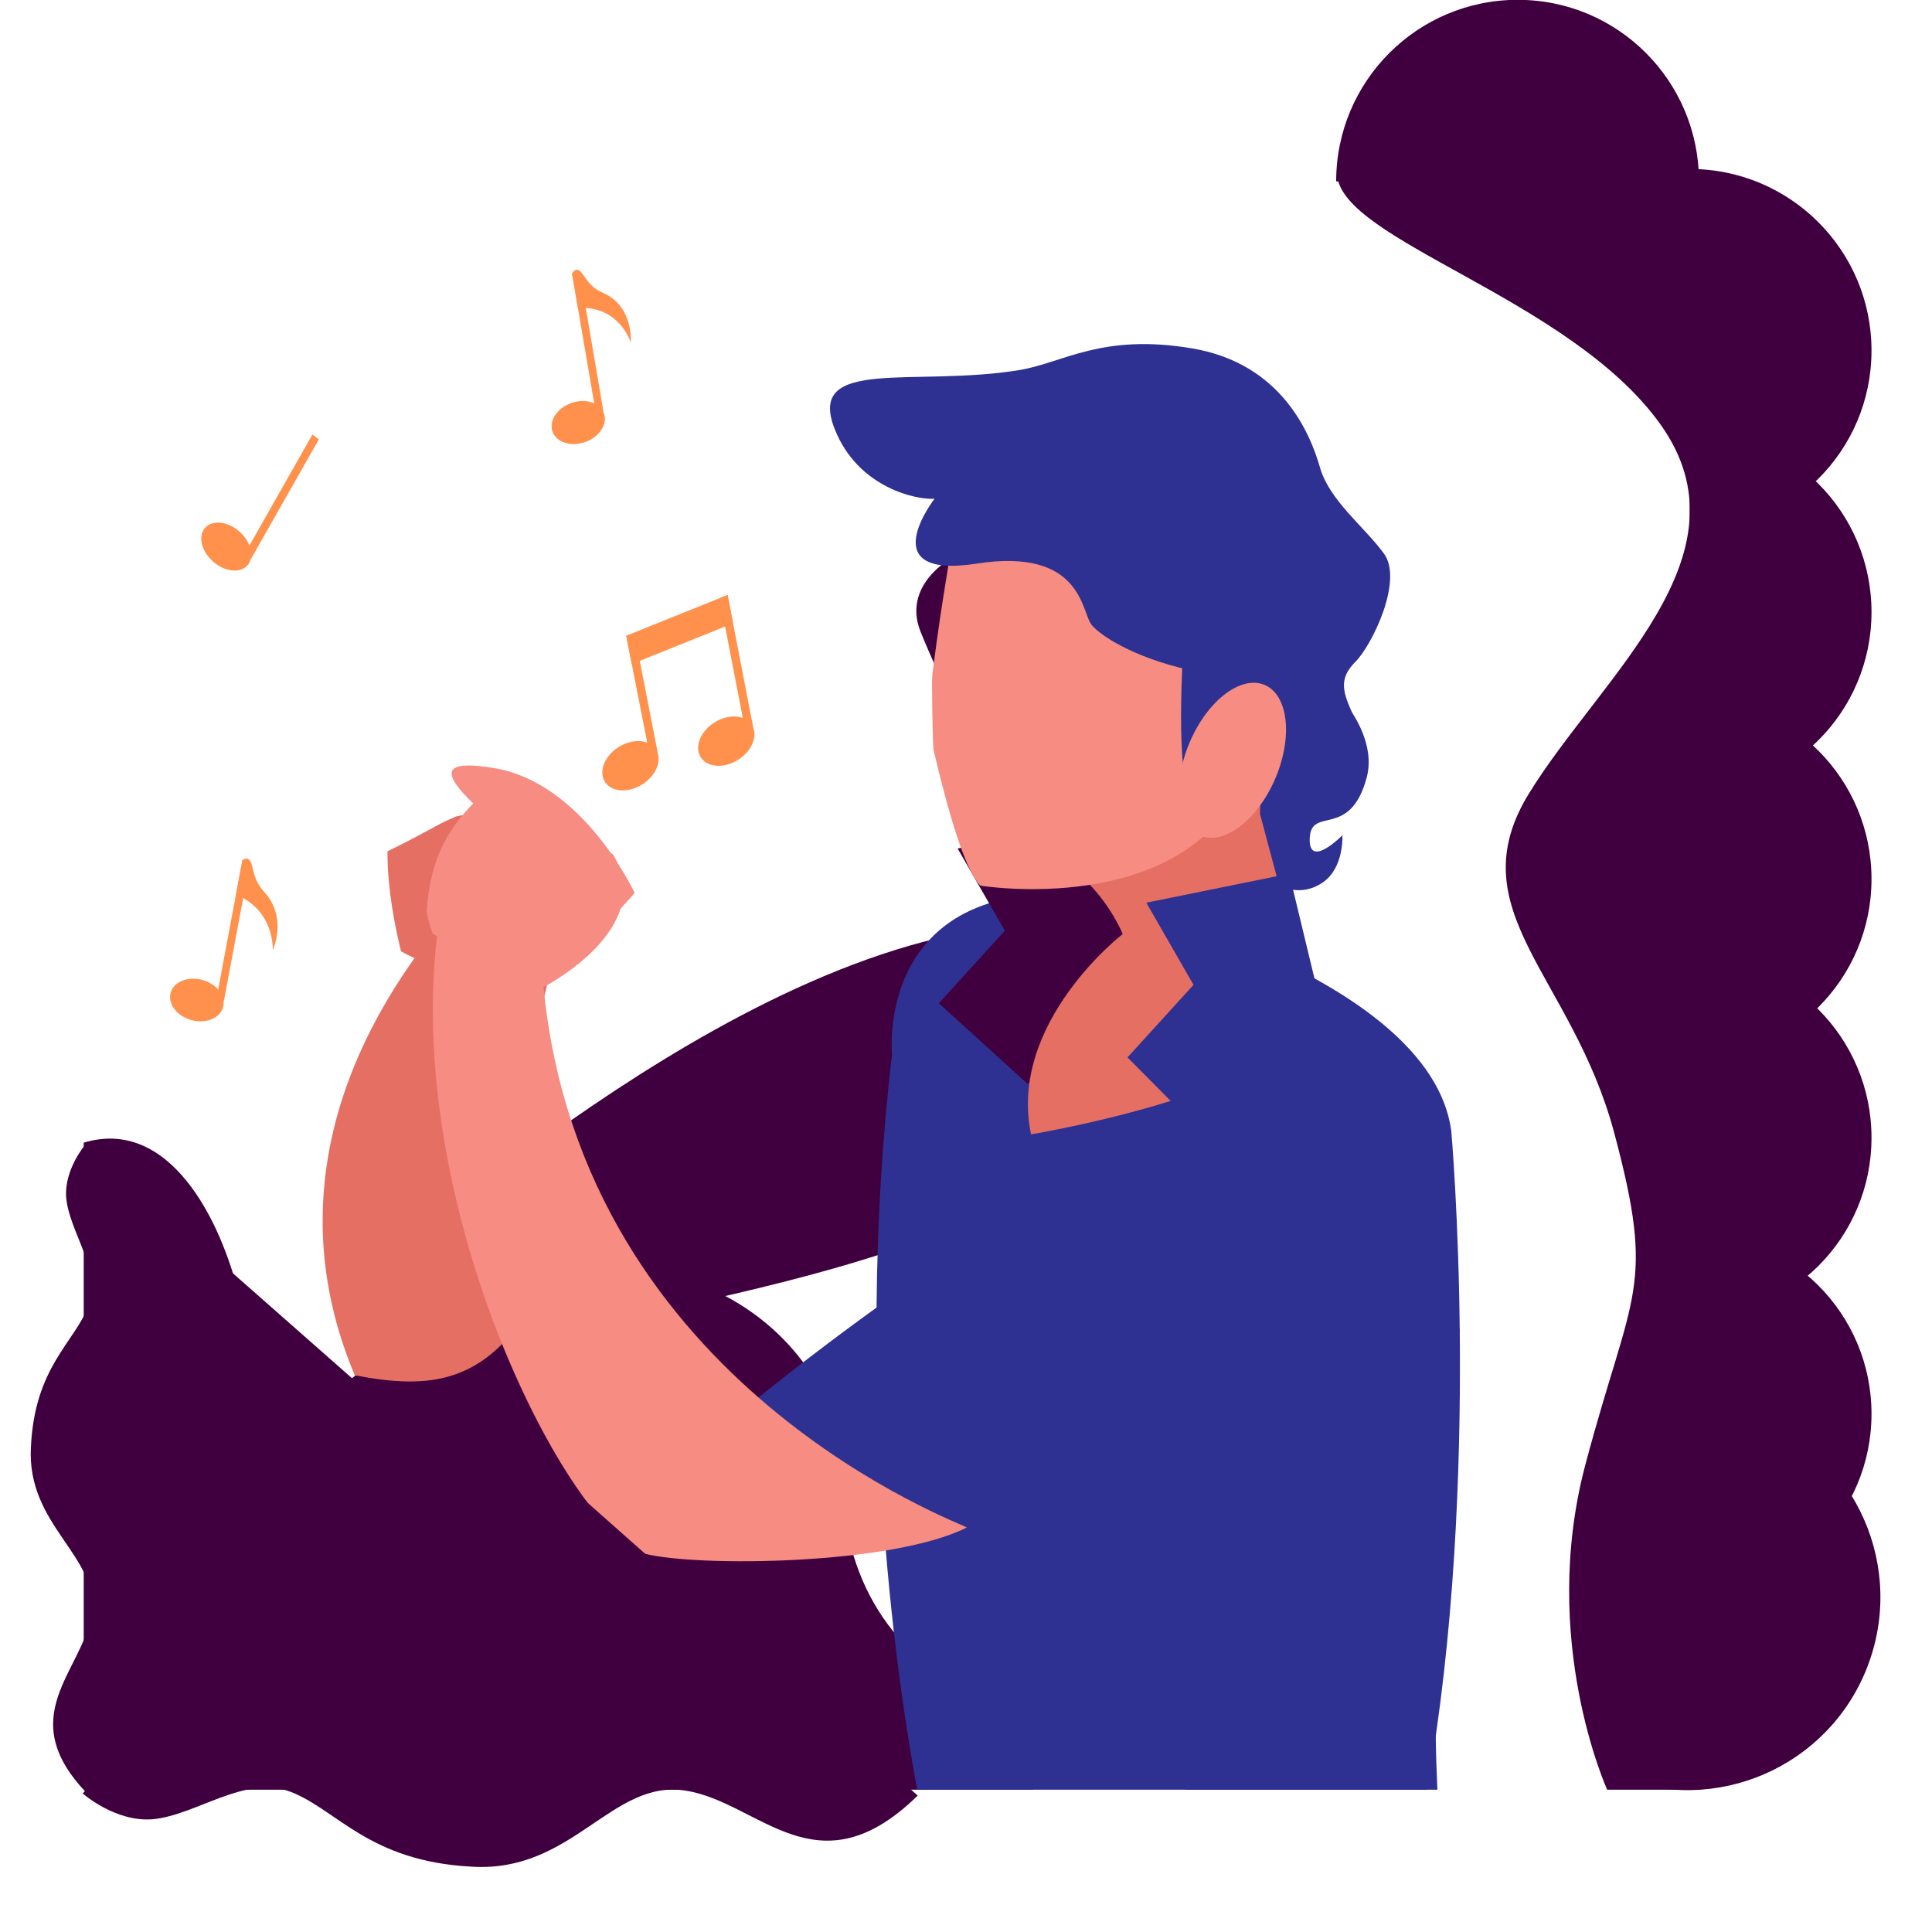 <svg xmlns="http://www.w3.org/2000/svg" width="375" viewBox="0 0 375 375" height="375" version="1.0"><defs><clipPath id="a"><path d="M 16.25 221 L 202 221 L 202 347.383 L 16.25 347.383 Z M 16.25 221"/></clipPath><clipPath id="b"><path d="M 259 33.883 L 329.75 33.883 L 329.75 347.383 L 259 347.383 Z M 259 33.883"/></clipPath><clipPath id="c"><path d="M 170 173.234 L 283.891 173.234 L 283.891 347.383 L 170 347.383 Z M 170 173.234"/></clipPath><clipPath id="d"><path d="M 230.066 257.285 L 283.891 257.285 L 283.891 347.383 L 230.066 347.383 Z M 230.066 257.285"/></clipPath><clipPath id="e"><path d="M 259.312 0 L 329.812 0 L 329.812 35.215 L 259.312 35.215 Z M 259.312 0"/></clipPath><clipPath id="f"><path d="M 328.008 32.762 L 363.258 32.762 L 363.258 103.262 L 328.008 103.262 Z M 328.008 32.762"/></clipPath><clipPath id="g"><path d="M 328.008 83.523 L 363.258 83.523 L 363.258 154 L 328.008 154 Z M 328.008 83.523"/></clipPath><clipPath id="h"><path d="M 328.008 135.336 L 363.258 135.336 L 363.258 205.836 L 328.008 205.836 Z M 328.008 135.336"/></clipPath><clipPath id="i"><path d="M 328.008 185.559 L 363.258 185.559 L 363.258 256.059 L 328.008 256.059 Z M 328.008 185.559"/></clipPath><clipPath id="j"><path d="M 315 274 L 365 274 L 365 348 L 315 348 Z M 315 274"/></clipPath><clipPath id="k"><path d="M 315.527 345.516 L 339.449 274.434 L 374.988 286.398 L 351.066 357.48 Z M 315.527 345.516"/></clipPath><clipPath id="l"><path d="M 315.527 345.516 L 339.449 274.434 L 374.988 286.398 L 351.066 357.48 Z M 315.527 345.516"/></clipPath><clipPath id="m"><path d="M 328.008 239.148 L 363.258 239.148 L 363.258 309.648 L 328.008 309.648 Z M 328.008 239.148"/></clipPath><clipPath id="n"><path d="M 16 267 L 179 267 L 179 363 L 16 363 Z M 16 267"/></clipPath><clipPath id="o"><path d="M 106.965 428.75 L 16.066 348.125 L 87.234 267.891 L 178.129 348.512 Z M 106.965 428.75"/></clipPath><clipPath id="p"><path d="M 106.965 428.75 L 16.066 348.125 L 87.234 267.891 L 178.129 348.512 Z M 106.965 428.75"/></clipPath><clipPath id="q"><path d="M 5 222 L 80 222 L 80 349 L 5 349 Z M 5 222"/></clipPath><clipPath id="r"><path d="M -45.785 292.922 L 16.684 222.016 L 79.711 277.543 L 17.242 348.449 Z M -45.785 292.922"/></clipPath><clipPath id="s"><path d="M -45.785 292.922 L 16.684 222.016 L 79.711 277.543 L 17.242 348.449 Z M -45.785 292.922"/></clipPath></defs><g clip-path="url(#a)"><path fill="#400040" d="M 200.398 347.383 C 200.398 347.383 207.883 342.867 189.66 330.77 C 171.438 318.676 163.598 307.02 162.793 282.355 C 161.98 257.695 120.281 221.352 64.828 270.504 C 64.828 270.504 50.641 269.734 46.773 252.895 C 42.902 236.055 32.59 216.871 16.25 221.789 L 16.25 347.383 L 200.398 347.383"/></g><g clip-path="url(#b)"><path fill="#400040" d="M 259.523 33.887 C 260.348 46.789 304.836 57.832 322.332 82.426 C 340.383 107.816 310.723 131.297 296.758 154.031 C 282.789 176.762 305.133 189.332 313.301 219.824 C 321.469 250.316 316.742 250.316 307.715 284.309 C 298.688 318.301 311.957 347.383 311.957 347.383 L 329.746 347.383 L 329.746 33.887 L 259.523 33.887"/></g><path fill="#FF914D" d="M 127.629 146.109 C 128.453 148.359 126.766 151.309 123.863 152.699 C 120.961 154.09 117.938 153.395 117.117 151.145 C 116.293 148.895 117.98 145.945 120.883 144.559 C 123.789 143.168 126.805 143.863 127.629 146.109"/><path fill="#FF914D" d="M 146.227 141.336 C 147.047 143.586 145.363 146.535 142.457 147.926 C 139.555 149.32 136.535 148.621 135.711 146.371 C 134.887 144.125 136.574 141.176 139.48 139.785 C 142.383 138.391 145.402 139.09 146.227 141.336"/><path fill="#FF914D" d="M 139.68 116.102 L 141.219 115.48 L 146.227 141.336 L 144.641 141.742 L 139.68 116.102"/><path fill="#FF914D" d="M 121.551 123.398 L 123.141 122.988 L 127.668 146.098 L 126.086 146.504 L 121.551 123.398"/><path fill="#FF914D" d="M 142.301 120.98 L 122.629 128.898 L 121.551 123.398 L 141.219 115.48 L 142.301 120.98"/><path fill="#FF914D" d="M 117.348 80.664 C 117.789 82.852 115.859 85.227 113.035 85.969 C 110.215 86.719 107.574 85.551 107.129 83.367 C 106.688 81.184 108.613 78.805 111.438 78.059 C 114.262 77.312 116.902 78.48 117.348 80.664"/><path fill="#FF914D" d="M 111.031 53.086 L 112.496 52.758 L 117.125 79.852 L 115.66 80.18 L 111.031 53.086"/><path fill="#FF914D" d="M 111.113 53.57 L 111.031 53.086 C 111.031 53.086 111.723 51.707 112.738 52.777 C 113.68 53.766 114.305 55.66 117.07 56.863 C 123.016 59.438 122.449 66.516 122.449 66.516 C 122.449 66.516 120.262 59.258 112.18 59.789 L 111.113 53.57"/><path fill="#FF914D" d="M 48.414 109.184 C 47.406 111.105 44.574 111.281 42.09 109.57 C 39.613 107.867 38.418 104.922 39.43 103 C 40.441 101.082 43.273 100.906 45.75 102.617 C 48.234 104.324 49.422 107.266 48.414 109.184"/><path fill="#FF914D" d="M 60.641 84.344 L 61.895 85.273 L 48.75 108.43 L 47.496 107.496 L 60.641 84.344"/><path fill="#FF914D" d="M 43.371 195.156 C 43.027 197.363 40.438 198.68 37.586 198.098 C 34.734 197.512 32.703 195.246 33.051 193.043 C 33.398 190.836 35.988 189.52 38.836 190.105 C 41.688 190.688 43.719 192.949 43.371 195.156"/><path fill="#FF914D" d="M 47.055 166.961 L 48.516 167.32 L 43.453 194.316 L 41.992 193.953 L 47.055 166.961"/><path fill="#FF914D" d="M 46.965 167.445 L 47.055 166.961 C 47.055 166.961 48.164 166.008 48.73 167.445 C 49.254 168.777 49.176 170.805 51.309 173.152 C 55.891 178.199 52.934 184.449 52.934 184.449 C 52.934 184.449 53.418 176.797 45.805 173.641 L 46.965 167.445"/><path fill="#400040" d="M 187.059 107.391 C 186.586 106.898 174.664 112.629 178.684 122.625 C 182.699 132.633 187.113 139.234 184.152 144.965 C 181.191 150.684 194.047 117.801 194.047 117.801 L 187.059 107.391"/><path fill="#E66F64" d="M 98.277 188.461 C 98.277 188.461 109.996 171.699 104.578 157.445 C 99.152 143.199 97.094 155.488 93.066 187.367 L 98.277 188.461"/><path fill="#E66F64" d="M 88.684 158.422 C 87.5 158.906 86.336 159.418 85.219 160.023 C 81.914 161.82 78.598 163.598 75.207 165.242 C 75.184 170.336 75.895 176.652 77.828 184.645 C 77.828 184.645 95.129 194.898 102.082 182.012 C 102.082 182.012 101.992 174.203 99.387 161.406 C 99.121 160.109 98.875 158.949 98.648 157.887 C 95.332 157.543 91.996 157.77 88.684 158.422"/><path fill="#400040" d="M 217.371 210.938 C 225.461 193.906 236.484 188.945 236.484 188.945 C 184.965 154.633 103.922 223.293 89.52 232.848 C 81.219 243.246 76.789 245.207 76.449 255.406 C 76.305 259.84 100.18 260.352 120.039 256.012 C 185.828 242.762 207.621 231.414 217.371 210.938"/><path fill="#E66F64" d="M 103.867 252.336 C 94.242 268.656 83.5 269.754 68.852 266.941 C 63.316 253.594 50.512 216.066 92.684 171.113 C 92.684 171.113 111.664 168.426 107.531 185.59 C 100.562 214.512 105.203 192.289 103.879 249.66 C 103.859 250.523 103.867 251.445 103.867 252.336"/><g clip-path="url(#c)"><path fill="#2E3192" d="M 178.035 347.383 C 174.93 330.941 165.273 271.652 173.141 204.676 C 173.141 204.676 169.551 169.113 212.832 173.953 C 212.832 173.953 277.395 188.723 281.684 219.414 C 281.684 219.414 287.711 286.996 277 347.383 L 178.035 347.383"/></g><path fill="#400040" d="M 199.426 210.359 L 182.223 194.727 L 195.039 180.645 L 185.875 164.695 L 213.613 159.066 L 218.906 181.039 L 215.059 200.504 L 199.426 210.359"/><path fill="#E66F64" d="M 217.941 181.273 C 217.941 181.273 195.582 198.516 200.129 220.18 C 200.129 220.18 263.273 209.676 253.188 191.367 C 243.105 173.043 217.941 181.273 217.941 181.273"/><path fill="#2E3192" d="M 274.051 250.219 C 290.926 215.656 264.383 205.609 264.383 205.609 C 219.492 215.859 168.707 253.664 143.359 274.379 C 137.148 292.633 162.906 286.691 168.098 298.195 C 189.25 298.305 263.703 271.41 274.051 250.219"/><path fill="#E66F64" d="M 204.16 165.582 C 204.16 165.582 219.508 174.336 220.477 191.969 C 220.477 191.969 239.203 202.207 251.316 190.762 C 251.316 190.762 250.223 192.879 245.277 144.75 C 244.047 132.715 204.16 165.582 204.16 165.582"/><path fill="#2E3192" d="M 228.754 215.234 L 218.844 205.242 L 231.66 191.16 L 222.5 175.211 L 250.234 169.582 L 255.531 191.555 L 251.688 211.016 L 228.754 215.234"/><path fill="#F68C82" d="M 249.637 96.434 C 249.637 96.434 213.633 71.691 188.168 86.809 C 188.168 86.809 183.293 111.738 180.945 131.195 C 180.836 132.168 181.004 144.707 181.223 145.637 C 186.355 167.512 189.262 170.84 190.293 171.906 C 190.293 171.906 229.199 178.277 241.398 151.887 C 252.387 128.129 257.605 105.121 249.637 96.434"/><path fill="#F68C82" d="M 187.641 296.492 C 173.113 303.812 135.352 304.145 125.258 301.602 C 111.027 297.895 77.875 234.957 85.008 180.176 C 85.008 180.176 104.141 177.43 105.5 191.586 C 113.027 269.375 187.145 295.805 187.641 296.492"/><path fill="#F68C82" d="M 123.191 173.332 C 123.191 173.332 113.27 151.938 95.918 149.09 C 78.562 146.234 89.629 155.414 119.078 177.914 L 123.191 173.332"/><path fill="#F68C82" d="M 82.809 176.906 C 82.914 177.441 83.016 178.008 83.137 178.484 C 83.363 179.402 83.664 180.277 83.938 181.16 C 89.23 184.711 94.645 188.34 105.5 191.586 C 105.5 191.586 127.781 180.227 118.965 165.82 C 118.965 165.82 111.125 161.383 96.859 156.559 C 95.301 156.035 93.922 155.57 92.637 155.164 C 85.863 161.73 83.434 168.082 82.809 176.906"/><g clip-path="url(#d)"><path fill="#2E3192" d="M 279 347.383 L 230.25 347.383 L 283.328 257.91 C 283.328 257.91 278.82 321.586 278.727 325.297 C 278.535 333.09 278.676 340.516 279 347.383"/></g><path fill="#2E3192" d="M 181.402 96.801 C 181.402 96.801 169.105 112.574 189.57 109.398 C 210.023 106.219 209.891 118.77 211.855 121.246 C 213.832 123.73 221.527 128.344 233.07 130.488 C 244.617 132.633 244.934 134.941 244.965 138.223 C 244.992 141.504 244.559 157.961 244.559 157.961 L 248.254 171.812 C 248.254 171.812 252.426 174.379 256.895 171.18 C 260.91 168.297 260.555 162.129 260.555 162.129 C 260.555 162.129 253.914 168.871 254.219 162.641 C 254.523 156.414 262.043 162.953 265.277 150.914 C 266.957 144.664 262.609 138.699 262.352 138.129 C 260.434 133.84 260.039 131.516 263.137 128.402 C 266.242 125.281 272.473 112.68 268.602 107.422 C 264.73 102.156 258.055 97.137 256.219 90.777 C 254.387 84.406 248.914 70.566 231.371 67.617 C 213.816 64.668 206.445 70.398 197.879 71.824 C 177.543 75.188 156.426 69.129 162.016 83.285 C 166.555 94.77 178.059 97.078 181.402 96.801"/><path fill="#2E3192" d="M 229.715 124.48 C 229.746 124.852 227.848 152.062 231.469 154.551 C 235.098 157.035 252.617 132.648 252.738 132.188 C 252.855 131.734 243.219 119.281 242.641 119.129 C 242.07 118.98 229.715 124.48 229.715 124.48"/><path fill="#F68C82" d="M 230.941 144.023 C 227.484 152.102 228.398 160.238 232.973 162.191 C 237.551 164.156 244.078 159.188 247.531 151.121 C 250.973 143.047 250.062 134.918 245.488 132.953 C 240.891 130.992 234.395 135.945 230.941 144.023"/><g clip-path="url(#e)"><path fill="#400040" d="M 259.348 35.215 C 259.348 15.742 275.125 -0.035 294.59 -0.035 C 314.059 -0.035 329.777 15.742 329.777 35.215 Z M 259.348 35.215"/></g><g clip-path="url(#f)"><path fill="#400040" d="M 328.008 32.797 C 347.477 32.797 363.258 48.574 363.258 68.039 C 363.258 87.508 347.477 103.227 328.008 103.227 Z M 328.008 32.797"/></g><g clip-path="url(#g)"><path fill="#400040" d="M 328.008 83.559 C 347.477 83.559 363.258 99.336 363.258 118.805 C 363.258 138.27 347.477 153.988 328.008 153.988 Z M 328.008 83.559"/></g><g clip-path="url(#h)"><path fill="#400040" d="M 328.008 135.371 C 347.477 135.371 363.258 151.145 363.258 170.613 C 363.258 190.082 347.477 205.797 328.008 205.797 Z M 328.008 135.371"/></g><g clip-path="url(#i)"><path fill="#400040" d="M 328.008 185.594 C 347.477 185.594 363.258 201.371 363.258 220.836 C 363.258 240.305 347.477 256.023 328.008 256.023 Z M 328.008 185.594"/></g><g clip-path="url(#j)"><g clip-path="url(#k)"><g clip-path="url(#l)"><path fill="#400040" d="M 339.438 274.465 C 359.07 281.074 369.625 302.336 363.02 321.969 C 356.41 341.602 335.168 352.094 315.535 345.488 Z M 339.438 274.465"/></g></g></g><g clip-path="url(#m)"><path fill="#400040" d="M 328.008 239.184 C 347.477 239.184 363.258 254.961 363.258 274.43 C 363.258 293.895 347.477 309.613 328.008 309.613 Z M 328.008 239.184"/></g><g clip-path="url(#n)"><g clip-path="url(#o)"><g clip-path="url(#p)"><path fill="#400040" d="M 87.23 267.895 L 178.129 348.516 C 158.617 367.629 147.426 349.816 133.129 347.57 C 118.699 345.211 111.215 363.621 91.434 362.312 C 71.668 361.25 65.52 351.391 56.562 347.852 C 47.602 344.312 38.125 352.375 29.551 353.121 C 22.32 353.664 16.07 348.121 16.07 348.121 Z M 87.23 267.895"/></g></g></g><g clip-path="url(#q)"><g clip-path="url(#r)"><g clip-path="url(#s)"><path fill="#400040" d="M 79.711 277.543 L 17.238 348.449 C 2.211 333.227 16.062 324.496 17.738 313.344 C 19.504 302.086 5.09 296.242 6.004 280.812 C 6.73 265.391 14.395 260.598 17.113 253.609 C 19.828 246.617 13.484 239.223 12.855 232.535 C 12.391 226.895 16.688 222.016 16.688 222.016 Z M 79.711 277.543"/></g></g></g></svg>